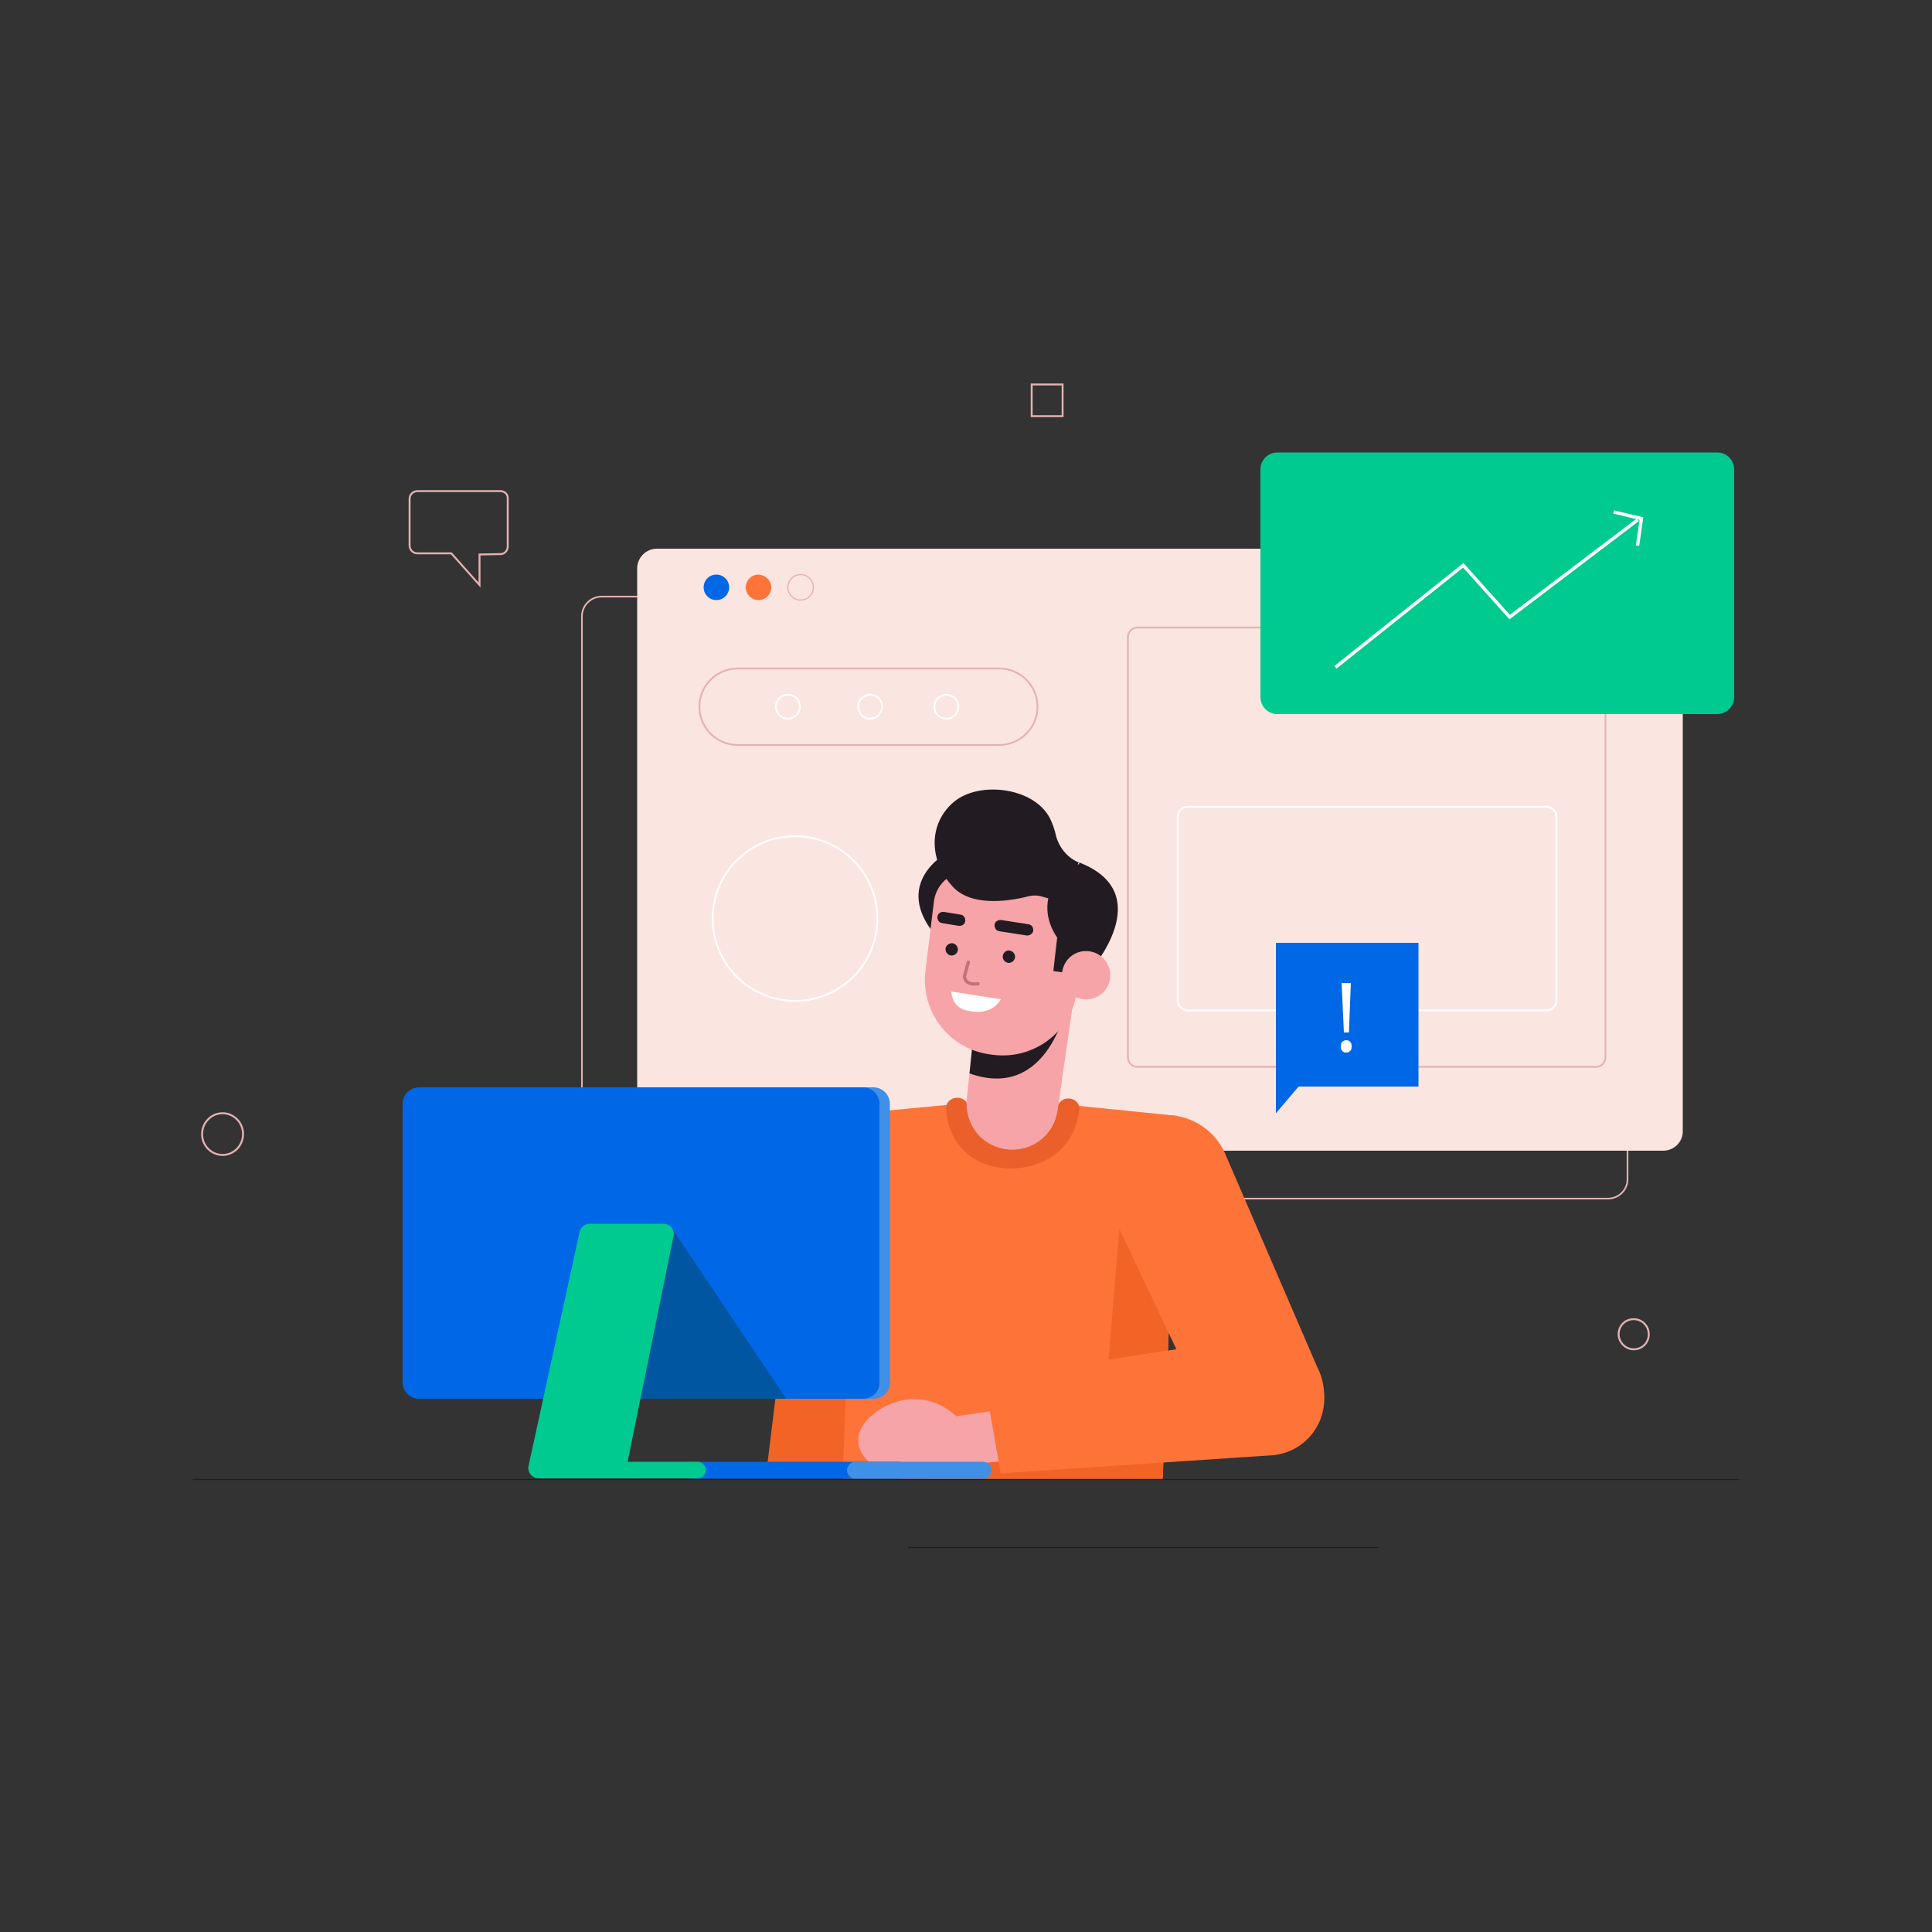 <?xml version="1.0" encoding="utf-8"?>
<!-- Generator: Adobe Illustrator 27.3.1, SVG Export Plug-In . SVG Version: 6.00 Build 0)  -->
<svg version="1.1" id="Layer_1" xmlns="http://www.w3.org/2000/svg" xmlns:xlink="http://www.w3.org/1999/xlink" x="0px" y="0px"
	 viewBox="0 0 500 500" style="enable-background:new 0 0 500 500;" xml:space="preserve">
<rect x="0" y="0" width="500" height="500" fill="#333333" stroke="none"/>
<style type="text/css">
	.st0{fill:none;stroke:#E3B2B2;stroke-width:0.434;stroke-miterlimit:10;}
	.st1{fill:#FBE5E0;}
	.st2{fill:#0067E6;}
	.st3{fill:#FD7338;}
	.st4{fill:none;stroke:#E3B2B2;stroke-width:0.297;stroke-miterlimit:10;}
	.st5{fill:none;stroke:#E3B2B2;stroke-width:0.454;stroke-miterlimit:10;}
	.st6{fill:none;stroke:#FFFFFF;stroke-width:0.459;stroke-miterlimit:10;}
	.st7{fill:none;stroke:#FFFFFF;stroke-width:0.459;stroke-miterlimit:10;}
	.st8{enable-background:new    ;}
	.st9{fill:#FFFFFF;}
	.st10{fill:#00CA90;}
	.st11{fill:none;stroke:#FFFFFF;stroke-width:0.863;stroke-miterlimit:10;}
	.st12{fill:none;stroke:#E3B2B2;stroke-width:0.498;stroke-miterlimit:10;}
	.st13{fill:#F26425;}
	.st14{fill:#EA5F2A;}
	.st15{fill:#F6A4A7;}
	.st16{fill:#231B22;}
	.st17{fill:none;stroke:#C37179;stroke-width:0.844;stroke-linecap:round;stroke-linejoin:round;stroke-miterlimit:10;}
	.st18{fill:#3F90E6;}
	.st19{fill:#0056A1;}
	.st20{fill:none;stroke:#231B22;stroke-width:0.282;stroke-miterlimit:10;}
</style>
<g>
	<g>
		<g>
			<g>
				<path class="st0" d="M416.1,310.2H155.7c-2.8,0-5.1-2.3-5.1-5.1V159.5c0-2.8,2.3-5.1,5.1-5.1h260.4c2.8,0,5.1,2.3,5.1,5.1v145.7
					C421.2,308,418.9,310.2,416.1,310.2z"/>
				<path class="st1" d="M430.4,297.8H170c-2.8,0-5.1-2.3-5.1-5.1V147.1c0-2.8,2.3-5.1,5.1-5.1h260.4c2.8,0,5.1,2.3,5.1,5.1v145.7
					C435.5,295.6,433.2,297.8,430.4,297.8z"/>
			</g>
			<g>
				<g>
					<circle class="st2" cx="185.4" cy="152" r="3.3"/>
					<path class="st3" d="M199.6,152c0,1.8-1.5,3.3-3.3,3.3c-1.8,0-3.3-1.5-3.3-3.3c0-1.8,1.5-3.3,3.3-3.3
						C198.1,148.8,199.6,150.2,199.6,152z"/>
					<circle class="st4" cx="207.2" cy="152" r="3.3"/>
				</g>
				<g>
					<path class="st5" d="M258.6,192.8h-67.7c-5.5,0-9.9-4.5-9.9-9.9l0,0c0-5.5,4.5-9.9,9.9-9.9h67.7c5.5,0,9.9,4.5,9.9,9.9l0,0
						C268.5,188.3,264.1,192.8,258.6,192.8z"/>
					<path class="st6" d="M207,182.9c0,1.7-1.4,3.1-3.1,3.1s-3.1-1.4-3.1-3.1s1.4-3.1,3.1-3.1S207,181.1,207,182.9z"/>
					<path class="st6" d="M228.3,182.9c0,1.7-1.4,3.1-3.1,3.1s-3.1-1.4-3.1-3.1s1.4-3.1,3.1-3.1S228.3,181.1,228.3,182.9z"/>
					<path class="st6" d="M248,182.9c0,1.7-1.4,3.1-3.1,3.1s-3.1-1.4-3.1-3.1s1.4-3.1,3.1-3.1S248,181.1,248,182.9z"/>
				</g>
				<g>
					<path class="st5" d="M413,276.1H294.4c-1.4,0-2.5-1.1-2.5-2.5V164.9c0-1.4,1.1-2.5,2.5-2.5H413c1.4,0,2.5,1.1,2.5,2.5v108.6
						C415.5,275,414.4,276.1,413,276.1z"/>
					<path class="st6" d="M400.2,261.5h-92.8c-1.4,0-2.6-1.1-2.6-2.6v-47.5c0-1.4,1.1-2.6,2.6-2.6h92.8c1.4,0,2.6,1.1,2.6,2.6V259
						C402.7,260.4,401.6,261.5,400.2,261.5z"/>
				</g>
				
					<ellipse transform="matrix(0.229 -0.974 0.974 0.229 -72.823 383.447)" class="st7" cx="205.5" cy="237.7" rx="21.3" ry="21.3"/>
			</g>
		</g>
		<g>
			<g>
				<g>
					<rect x="330.2" y="244" class="st2" width="36.9" height="37.2"/>
					<polygon class="st2" points="330.2,275.2 330.2,288.1 341.2,275.2 					"/>
				</g>
				<g>
					<g class="st8">
						<path class="st9" d="M347,270.8c0-0.6,0.1-1,0.4-1.2c0.3-0.2,0.6-0.4,1-0.4c0.4,0,0.7,0.1,1,0.4s0.4,0.6,0.4,1.2
							c0,0.6-0.1,1-0.4,1.2c-0.3,0.3-0.6,0.4-1,0.4c-0.4,0-0.8-0.1-1-0.4C347.1,271.8,347,271.4,347,270.8z M349.1,267.2h-1.3
							l-0.6-12.8h2.4L349.1,267.2z"/>
					</g>
				</g>
			</g>
			<g>
				<g>
					<path class="st10" d="M444.4,184.8H330.6c-2.5,0-4.4-2-4.4-4.4v-58.9c0-2.5,2-4.4,4.4-4.4h113.8c2.5,0,4.4,2,4.4,4.4v58.9
						C448.8,182.8,446.8,184.8,444.4,184.8z"/>
				</g>
				<g>
					<polyline class="st11" points="345.6,172.7 378.7,146.3 390.7,159.7 423.9,134.5 					"/>
					<polyline class="st11" points="417.6,132.5 424.8,134.2 423.8,141.2 					"/>
				</g>
			</g>
		</g>
		<g>
			<path class="st12" d="M62.9,293.5c0,3-2.4,5.4-5.3,5.4s-5.3-2.4-5.3-5.4s2.4-5.4,5.3-5.4S62.9,290.5,62.9,293.5z"/>
			<path class="st12" d="M426.7,345.3c0,2.2-1.7,3.9-3.9,3.9c-2.1,0-3.9-1.8-3.9-3.9c0-2.2,1.7-3.9,3.9-3.9
				C425,341.4,426.7,343.2,426.7,345.3z"/>
			<rect x="267" y="99.5" class="st12" width="8" height="8.2"/>
			<path class="st12" d="M129.5,127.1h-21.5c-1.1,0-2,0.9-2,2v12.1c0,1.1,0.9,2,2,2h8.8l7.3,8.2v-7.9l5.4-0.1c1.1,0,1.9-0.9,1.9-2
				v-12.3C131.5,128,130.7,127.1,129.5,127.1z"/>
		</g>
	</g>
	<g>
		<g>
			<g>
				<g>
					<path class="st13" d="M198.4,380.5l9.7-79.1c0-0.1,0-0.3,0.1-0.4v0l0,0c1.3-5.7,5.5-10.5,11.5-12.3c8.8-2.6,18,2.5,20.6,11.2
						c0.8,2.7,0.9,5.3,0.3,7.9h0l0,0.1c0,0.1,0,0.2-0.1,0.3l-9.7,60.7c-1.9,8-9.7,13.1-17.8,11.6l0,0L198.4,380.5z"/>
				</g>
				<g>
					<polygon class="st3" points="261.4,284.4 221.4,288.2 218.1,382.7 300.9,382.9 304.8,288.8 					"/>
					<path class="st14" d="M261.7,302.4c-0.4,0-0.7,0-1,0c-12.8-0.9-15.9-10.8-15.8-15.8c0-1.4,1.2-2.5,2.9-2.5
						c1.6,0,2.8,1.2,2.8,2.6c0,1,0.2,9.9,10.6,10.6c1.1,0.1,11.3,0.3,12.5-10.7c0.2-1.4,1.5-2.5,3.1-2.3c1.5,0.1,2.7,1.4,2.5,2.8
						C277.9,299.3,267.7,302.4,261.7,302.4z"/>
					<polygon class="st13" points="300.9,382.9 301.6,365.5 251.2,370.7 250,382.7 					"/>
					<polygon class="st13" points="302.4,344.8 289.7,317.9 286.9,351.9 302.3,349.5 					"/>
				</g>
				<g>
					<path class="st3" d="M340.9,353.8l-24.3-56.3c-0.1-0.1-0.1-0.2-0.2-0.3l0,0l0,0c-2.8-5.1-8.3-8.6-14.5-8.6
						c-9.2,0-16.6,7.4-16.6,16.6c0,2.8,0.7,5.4,1.9,7.7h0l0.1,0.1c0,0.1,0.1,0.2,0.1,0.2l26.3,55.5c4.1,7.1,13,9.8,20.4,6.1l0,0
						C341.9,371,344.9,361.5,340.9,353.8z"/>
					<g>
						<g>
							<polygon class="st15" points="247.6,366.5 286.4,360.9 276.5,376.5 245.4,379.5 							"/>
							<path class="st15" d="M245,364.6c5.8,3.7,7.7,9.3,2.1,13.7c-5.5,4.5-14.7,5.1-20.5,1.3c-5.8-3.7-6-9.3-0.5-13.7
								C231.7,361.4,239.2,360.8,245,364.6z"/>
						</g>
						<path class="st3" d="M254.7,356.9l69-10.7c7.7-1.3,16.8,4.8,18.6,12.3l0,0c2.1,8.7-3.9,17.2-12.8,18.1l-70.5,4.7L254.7,356.9z
							"/>
					</g>
				</g>
			</g>
			<g>
				<g>
					<path class="st15" d="M278.7,252.6l-5,34.8c-0.9,6.2-6.4,10.6-12.6,10.1l0,0c-6.7-0.5-11.6-6.4-10.9-13.1l3.1-29.4L278.7,252.6
						z"/>
					<path class="st16" d="M276.3,259.2c0,0-4.6,26-25.4,18.6l1.1-10.6L276.3,259.2z"/>
				</g>
				<g>
					<path class="st16" d="M244.5,221.1c0,0-12.4,7-3.7,19.3c8.8,12.3,10.9-18.4,10.9-18.4L244.5,221.1z"/>
					<path class="st16" d="M282,251.4c0,0,18.1-20.1-2.7-28.2l-1.8,28.9L282,251.4z"/>
					<path class="st15" d="M256.4,272.9l0.7,0.1c10.7,1.3,20.4-6.2,21.7-16.9l2.7-21.8c0.3-2.8-1.6-5.3-4.4-5.6l-25.4-3.2
						c-4.9-0.6-9.4,2.9-10,7.8l-2.2,17.9C238.2,261.9,245.7,271.6,256.4,272.9z"/>
					<g>
						<path class="st16" d="M259.5,247.5c0,0.9,0.6,1.6,1.5,1.7c0.9,0,1.6-0.6,1.7-1.5c0-0.9-0.6-1.6-1.5-1.7
							C260.3,245.9,259.6,246.6,259.5,247.5z"/>
						<path class="st16" d="M244.7,245.6c0,0.9,0.6,1.6,1.5,1.7c0.9,0,1.6-0.6,1.7-1.5c0-0.9-0.6-1.6-1.5-1.7
							C245.5,244.1,244.7,244.8,244.7,245.6z"/>
						<path class="st17" d="M250.6,249l-1,3.7c0,0,0,2.4,3.5,1.9"/>
						<path class="st16" d="M266,242.1c-0.1,0-0.2,0-0.3,0l-7.1-1.1c-0.8-0.1-1.3-0.9-1.2-1.7c0.1-0.8,0.9-1.3,1.7-1.2l7.1,1.1
							c0.8,0.1,1.3,0.9,1.2,1.7C267.3,241.5,266.7,242,266,242.1z"/>
						<path class="st16" d="M248.4,239.6c-0.1,0-0.2,0-0.3,0l-4.3-0.7c-0.8-0.1-1.3-0.9-1.2-1.7c0.1-0.8,0.9-1.3,1.7-1.2l4.3,0.7
							c0.8,0.1,1.3,0.9,1.2,1.7C249.7,239.1,249.1,239.6,248.4,239.6z"/>
						<path class="st9" d="M246.2,256.6l12.8,2c0,0-2,4.6-8.9,2.9C246.2,260.6,246.2,256.6,246.2,256.6z"/>
					</g>
					<path class="st16" d="M278.9,223.7l0.3-0.5c0,0-4.3-1.4-5.9-6.8c-0.2-1.1-0.6-2.4-1.2-3.8c-3.6-8.8-18.5-10.7-25.2-5.1
						c-6.7,5.6-6.6,15.3-0.2,22.1c5.2,5.5,15.9,3.3,19.7,2.3c0.9-0.2,1.9-0.2,2.8,0l2.1,0.6c-1.2,5.7,2.3,10.1,2.3,10.1l-1,8.7
						l2.1,0.3l5-1.9l5.8-15.8C285.7,233.9,283.9,223.1,278.9,223.7z"/>
					<path class="st15" d="M274.9,251.6c-0.4,3.4,2,6.6,5.4,7c3.4,0.4,6.6-2,7-5.4c0.4-3.4-2-6.6-5.4-7
						C278.4,245.7,275.3,248.2,274.9,251.6z"/>
				</g>
			</g>
		</g>
		<g>
			<g>
				<path class="st2" d="M232.5,378.3h-53.7c-1.2,0-2.2,1-2.2,2.2l0,0c0,1.2,1,2.2,2.2,2.2h53.7c1.2,0,2.2-1,2.2-2.2l0,0
					C234.7,379.3,233.7,378.3,232.5,378.3z"/>
				<path class="st18" d="M254.4,378.3h-33c-1.2,0-2.2,1-2.2,2.2l0,0c0,1.2,1,2.2,2.2,2.2h33c1.2,0,2.2-1,2.2-2.2l0,0
					C256.6,379.3,255.6,378.3,254.4,378.3z"/>
			</g>
			<g>
				<path class="st18" d="M226.1,362H111.2c-2.4,0-4.3-1.9-4.3-4.3v-72c0-2.4,1.9-4.3,4.3-4.3h114.8c2.4,0,4.3,1.9,4.3,4.3v72
					C230.4,360.1,228.5,362,226.1,362z"/>
				<path class="st2" d="M223.3,362H108.5c-2.4,0-4.3-1.9-4.3-4.3v-72c0-2.4,1.9-4.3,4.3-4.3h114.8c2.4,0,4.3,1.9,4.3,4.3v72
					C227.7,360.1,225.7,362,223.3,362z"/>
			</g>
			<g>
				<polygon class="st19" points="173.9,317.9 203.5,362 160.9,362 				"/>
				<g>
					<path class="st10" d="M152.7,316.7h19c1.7,0,3,1.6,2.6,3.2l-12.3,60.5c-0.3,1.3-1.4,2.2-2.6,2.2h-20c-1.7,0-3-1.6-2.6-3.3
						l13.2-60.5C150.3,317.6,151.4,316.7,152.7,316.7z"/>
					<path class="st10" d="M180.5,378.3h-35.1v4.3h35.1c1.2,0,2.2-1,2.2-2.2l0,0C182.6,379.3,181.7,378.3,180.5,378.3z"/>
				</g>
			</g>
		</g>
	</g>
	<g>
		<line class="st20" x1="235" y1="400.5" x2="356.8" y2="400.5"/>
		<line class="st20" x1="49.9" y1="382.9" x2="450.1" y2="382.9"/>
	</g>
</g>
</svg>
